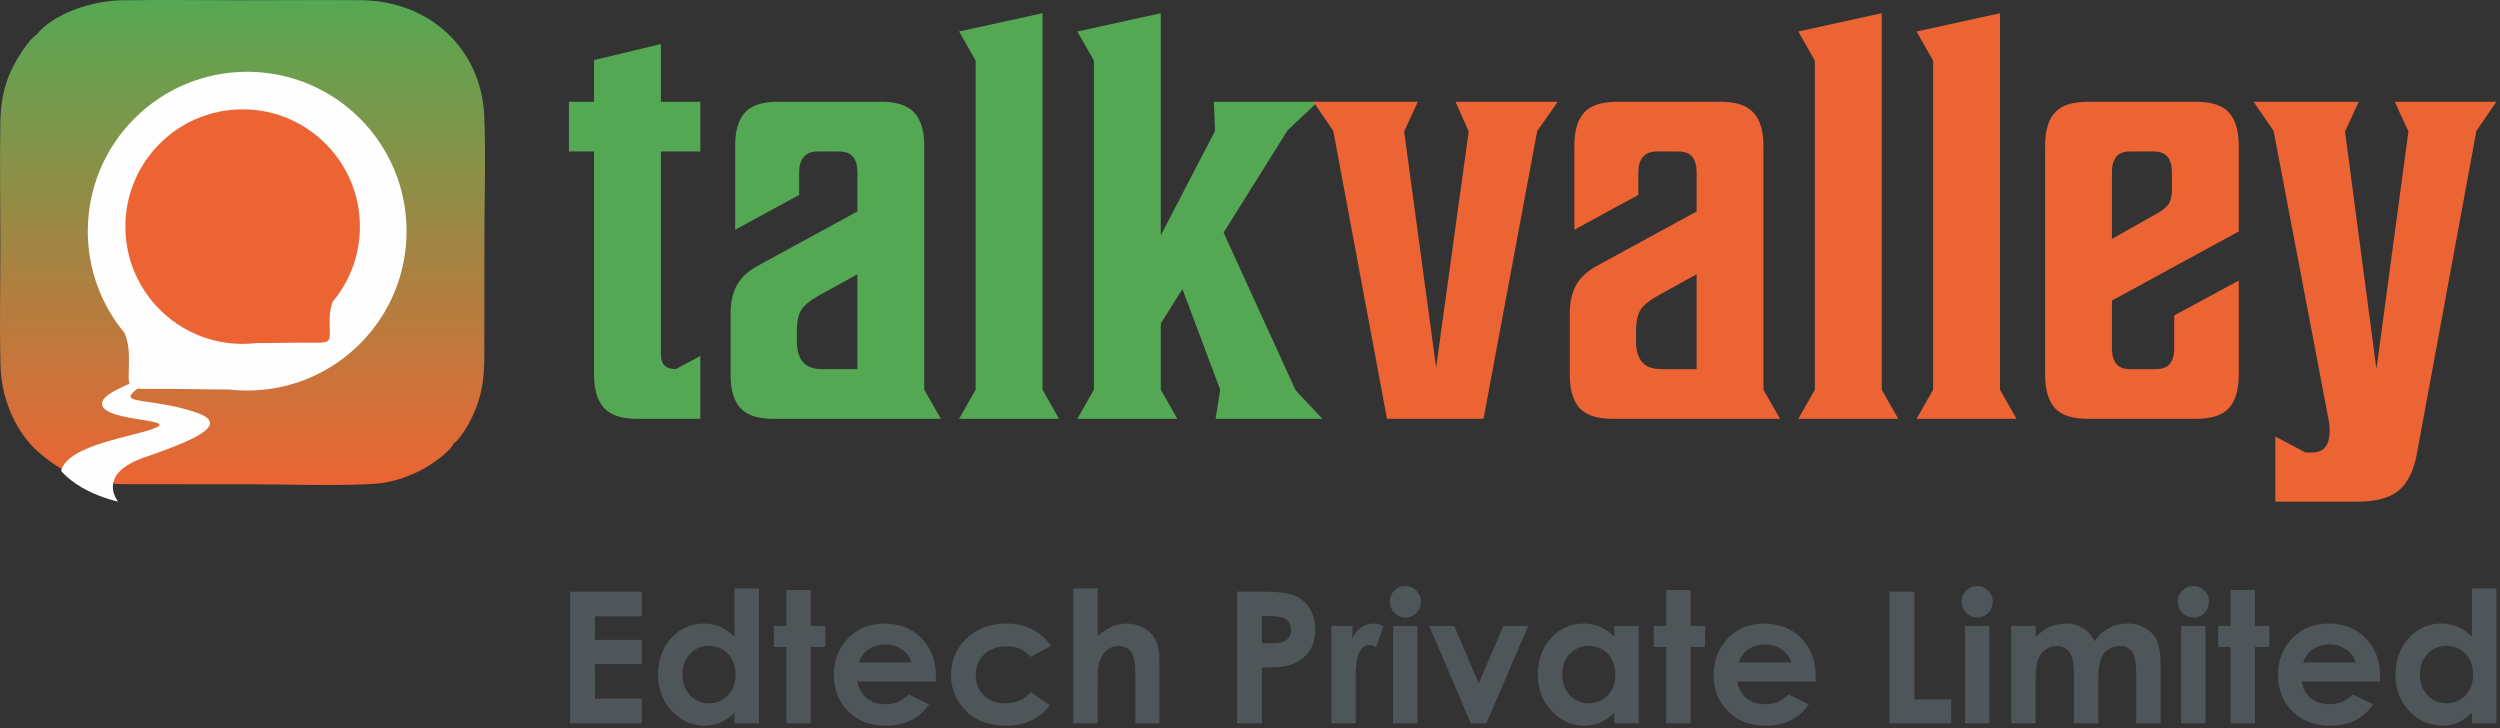 <svg width="230" height="67" viewBox="0 0 230 67" fill="none" xmlns="http://www.w3.org/2000/svg">
<rect x="0" y="0" width="230" height="67" fill="#333333" stroke="none"/>
<path d="M60.803 32.645C60.803 33.521 61.258 33.959 62.169 33.959L64.429 32.75V38.532H58.595C57.194 38.532 56.186 38.199 55.573 37.533C54.96 36.867 54.653 35.852 54.653 34.485V13.935H52.341V9.363H54.653V5.526L60.803 4.054V9.363H64.429V13.935H60.803V32.645V32.645ZM67.215 28.809C67.215 27.828 67.399 26.986 67.766 26.286C68.134 25.585 68.756 24.99 69.632 24.499L78.882 19.454V15.827C78.882 15.231 78.751 14.767 78.488 14.434C78.225 14.101 77.778 13.935 77.148 13.935H75.256C74.66 13.935 74.222 14.101 73.942 14.434C73.662 14.767 73.522 15.231 73.522 15.827V17.929L67.635 21.135V13.409C67.635 12.043 67.933 11.027 68.528 10.361C69.124 9.695 70.14 9.363 71.577 9.363H81.09C82.491 9.363 83.498 9.695 84.112 10.361C84.725 11.027 85.032 12.043 85.032 13.409V35.852L86.556 38.532H71.156C69.72 38.532 68.704 38.199 68.108 37.533C67.512 36.867 67.215 35.852 67.215 34.485V28.809V28.809ZM78.882 33.959V25.235L75.256 27.232C74.52 27.652 74.012 28.073 73.732 28.493C73.451 28.914 73.311 29.579 73.311 30.491V31.437C73.311 32.242 73.495 32.864 73.863 33.302C74.231 33.74 74.818 33.959 75.624 33.959H78.882V33.959ZM95.911 35.852L97.435 38.532H88.237L89.761 35.852V5.578L88.237 2.898L95.911 1.216V35.852ZM106.79 21.661L111.783 12.043L111.678 9.363H121.243L118.458 11.99L112.571 21.398L119.194 35.904L121.664 38.532H111.836L112.256 35.852L108.787 26.601L106.79 29.755V35.852L108.315 38.532H99.117L100.641 35.852V5.578L99.117 2.898L106.79 1.216V21.661V21.661Z" fill="#55A853"/>
<path d="M127.603 38.532L122.663 12.043L120.823 9.363H130.441L129.18 12.095L132.123 33.802L135.119 12.095L133.91 9.363H143.318L141.425 12.043L136.485 38.532H127.603V38.532ZM144.421 28.809C144.421 27.828 144.605 26.986 144.973 26.286C145.341 25.585 145.963 24.99 146.839 24.499L156.089 19.454V15.827C156.089 15.231 155.957 14.767 155.695 14.434C155.432 14.101 154.985 13.935 154.354 13.935H152.462C151.867 13.935 151.429 14.101 151.149 14.434C150.868 14.767 150.728 15.231 150.728 15.827V17.929L144.842 21.135V13.409C144.842 12.043 145.139 11.027 145.735 10.361C146.331 9.695 147.347 9.363 148.784 9.363H158.297C159.698 9.363 160.705 9.695 161.318 10.361C161.931 11.027 162.238 12.043 162.238 13.409V35.852L163.762 38.532H148.363C146.926 38.532 145.91 38.199 145.315 37.533C144.719 36.867 144.421 35.852 144.421 34.485V28.809V28.809ZM156.089 33.959V25.235L152.462 27.232C151.727 27.652 151.218 28.073 150.938 28.493C150.658 28.914 150.518 29.579 150.518 30.491V31.437C150.518 32.242 150.702 32.864 151.07 33.302C151.437 33.74 152.024 33.959 152.83 33.959H156.089V33.959ZM173.117 35.852L174.642 38.532H165.444L166.968 35.852V5.578L165.444 2.898L173.117 1.216V35.852V35.852ZM183.997 35.852L185.521 38.532H176.323L177.847 35.852V5.578L176.323 2.898L183.997 1.216V35.852V35.852ZM205.966 21.293L194.298 27.652V32.067C194.298 32.663 194.43 33.127 194.692 33.46C194.955 33.793 195.384 33.959 195.98 33.959H198.345C198.941 33.959 199.37 33.793 199.633 33.46C199.895 33.127 200.027 32.663 200.027 32.067V29.019L205.966 25.813V34.485C205.966 35.852 205.668 36.867 205.072 37.533C204.477 38.199 203.461 38.532 202.024 38.532H192.09C190.654 38.532 189.638 38.199 189.042 37.533C188.447 36.867 188.149 35.852 188.149 34.485V13.409C188.149 12.043 188.447 11.027 189.042 10.361C189.638 9.695 190.654 9.363 192.09 9.363H202.024C203.461 9.363 204.477 9.695 205.072 10.361C205.668 11.027 205.966 12.043 205.966 13.409V21.293ZM194.298 21.976L198.503 19.611C198.993 19.331 199.335 19.042 199.528 18.744C199.72 18.446 199.816 17.999 199.816 17.404V15.827C199.816 15.231 199.685 14.767 199.422 14.434C199.16 14.101 198.713 13.935 198.082 13.935H195.98C195.384 13.935 194.955 14.101 194.692 14.434C194.43 14.767 194.298 15.231 194.298 15.827V21.976V21.976ZM222.364 41.685C222.083 43.262 221.531 44.401 220.708 45.102C219.884 45.802 218.615 46.152 216.897 46.152H209.329V40.161L212.115 41.633H212.693C213.429 41.633 213.911 41.344 214.138 40.766C214.366 40.188 214.392 39.443 214.217 38.532L209.172 12.043L207.332 9.363H217.003L215.741 12.095L218.632 33.959L221.575 12.095L220.314 9.363H229.669L227.829 12.043L222.364 41.685V41.685Z" fill="#EC6433"/>
<path fill-rule="evenodd" clip-rule="evenodd" d="M41.733 40.806C42.446 40.312 43.388 38.627 43.814 37.498C44.401 35.942 44.562 34.507 44.561 32.68C44.559 29.01 44.563 25.341 44.565 21.671C44.567 18.082 44.706 14.213 44.552 10.658C44.289 4.608 39.628 0.066 33.183 0.018C29.519 -0.01 25.841 0.022 22.174 0.023C18.519 0.025 14.814 -0.034 11.165 0.03C8.369 0.078 4.834 1.307 3.364 3.189C2.669 3.594 1.542 5.39 1.031 6.471C0.382 7.848 0.063 9.439 0.033 11.156C-0.033 14.885 0.035 18.678 0.036 22.413C0.038 26.13 -0.054 29.971 0.049 33.672C0.145 37.098 1.725 39.98 3.45 41.508C5.559 43.376 7.754 44.541 11.661 44.547C15.412 44.553 19.165 44.55 22.917 44.552C26.552 44.553 30.589 44.72 34.176 44.528C35.84 44.439 37.202 44.011 38.535 43.356C39.637 42.815 41.387 41.584 41.733 40.806Z" fill="url(#paint0_linear)"/>
<path d="M18.061 37.952C14.353 36.674 11.23 37.149 12.193 36.148C12.904 35.409 14.277 34.797 14.857 34.56C14.479 34.562 14.101 34.575 13.724 34.6C13.056 34.831 9.783 36.002 9.442 36.889C8.708 38.795 16.227 38.478 14.393 39.325C12.614 40.147 6.171 40.869 5.624 43.33C6.11 43.882 6.753 44.4 7.552 44.862C8.534 45.429 9.662 45.858 10.865 46.153C10.58 45.777 9.102 43.529 13.293 42.078C17.878 40.489 21.264 39.056 18.061 37.952V37.952Z" fill="#FEFEFE"/>
<path fill-rule="evenodd" clip-rule="evenodd" d="M21.026 35.831C19.305 35.843 17.433 35.778 15.327 35.779C11.053 35.781 11.946 36.08 11.859 32.606C11.841 31.873 11.695 31.236 11.48 30.659C9.356 28.115 8.077 24.841 8.077 21.267C8.077 13.169 14.642 6.604 22.741 6.604C24.463 6.604 26.114 6.902 27.649 7.447L27.771 7.489C27.94 7.551 28.106 7.616 28.271 7.684L28.414 7.742C33.696 9.959 37.404 15.18 37.404 21.267C37.404 29.366 30.84 35.931 22.741 35.931C22.161 35.931 21.588 35.896 21.026 35.831Z" fill="#FEFEFE"/>
<path d="M52.447 54.434H59.057V56.694H54.74V58.869H59.057V61.095H54.74V64.282H59.057V66.542H52.447V54.434V54.434ZM67.573 54.13H69.816V66.542H67.573V65.589C67.134 66.005 66.693 66.303 66.252 66.486C65.811 66.668 65.33 66.761 64.816 66.761C63.655 66.761 62.655 66.314 61.809 65.418C60.963 64.524 60.541 63.411 60.541 62.082C60.541 60.702 60.951 59.572 61.769 58.689C62.587 57.81 63.579 57.368 64.748 57.368C65.288 57.368 65.791 57.469 66.263 57.669C66.736 57.871 67.171 58.175 67.573 58.577V54.13V54.13ZM65.21 59.426C64.512 59.426 63.933 59.67 63.475 60.162C63.014 60.651 62.784 61.28 62.784 62.048C62.784 62.821 63.017 63.456 63.486 63.956C63.956 64.454 64.532 64.704 65.218 64.704C65.923 64.704 66.511 64.459 66.974 63.967C67.441 63.478 67.674 62.834 67.674 62.039C67.674 61.261 67.441 60.631 66.974 60.148C66.511 59.667 65.921 59.426 65.21 59.426V59.426ZM72.348 54.282H74.591V57.587H75.923V59.527H74.591V66.542H72.348V59.527H71.201V57.587H72.348V54.282ZM86.097 62.697H78.888C78.992 63.335 79.27 63.844 79.72 64.223C80.169 64.6 80.746 64.788 81.443 64.788C82.28 64.788 82.997 64.493 83.598 63.903L85.481 64.794C85.012 65.463 84.447 65.957 83.792 66.281C83.135 66.601 82.356 66.761 81.454 66.761C80.055 66.761 78.913 66.32 78.033 65.434C77.154 64.552 76.713 63.445 76.713 62.115C76.713 60.752 77.154 59.62 78.033 58.72C78.913 57.818 80.015 57.368 81.344 57.368C82.753 57.368 83.899 57.818 84.782 58.715C85.664 59.614 86.106 60.797 86.106 62.273L86.097 62.697V62.697ZM83.862 60.943C83.714 60.454 83.421 60.055 82.986 59.749C82.547 59.442 82.041 59.291 81.462 59.291C80.836 59.291 80.288 59.462 79.813 59.808C79.518 60.021 79.242 60.401 78.989 60.943H83.862V60.943ZM96.699 59.409L94.83 60.437C94.478 60.069 94.132 59.816 93.79 59.673C93.447 59.529 93.045 59.459 92.584 59.459C91.743 59.459 91.063 59.709 90.546 60.207C90.026 60.707 89.768 61.345 89.768 62.126C89.768 62.886 90.018 63.504 90.515 63.984C91.016 64.465 91.67 64.704 92.483 64.704C93.486 64.704 94.267 64.361 94.83 63.675L96.597 64.889C95.636 66.137 94.281 66.761 92.531 66.761C90.954 66.761 89.72 66.294 88.829 65.364C87.938 64.434 87.491 63.346 87.491 62.098C87.491 61.233 87.708 60.437 88.14 59.709C88.576 58.981 89.18 58.408 89.959 57.992C90.734 57.577 91.603 57.368 92.564 57.368C93.455 57.368 94.253 57.545 94.962 57.9C95.67 58.254 96.249 58.757 96.699 59.409V59.409ZM98.742 54.13H100.985V58.504C101.423 58.124 101.862 57.841 102.306 57.652C102.747 57.464 103.196 57.368 103.649 57.368C104.535 57.368 105.282 57.675 105.889 58.29C106.409 58.821 106.668 59.602 106.668 60.631V66.542H104.458V62.621C104.458 61.587 104.411 60.884 104.313 60.519C104.214 60.151 104.045 59.878 103.806 59.695C103.571 59.516 103.275 59.426 102.927 59.426C102.474 59.426 102.084 59.578 101.758 59.878C101.435 60.179 101.21 60.589 101.083 61.109C101.018 61.379 100.985 61.991 100.985 62.95V66.542H98.742V54.13V54.13ZM113.801 54.434H116.249C117.572 54.434 118.525 54.555 119.11 54.8C119.694 55.044 120.158 55.441 120.495 55.986C120.832 56.531 121.001 57.186 121.001 57.95C121.001 58.796 120.779 59.498 120.335 60.058C119.894 60.617 119.293 61.008 118.531 61.227C118.084 61.354 117.272 61.415 116.094 61.415V66.542H113.801V54.434V54.434ZM116.094 59.173H116.833C117.415 59.173 117.817 59.131 118.044 59.049C118.272 58.965 118.449 58.83 118.582 58.639C118.711 58.448 118.775 58.217 118.775 57.944C118.775 57.475 118.593 57.132 118.227 56.919C117.963 56.758 117.468 56.677 116.749 56.677H116.094V59.173ZM122.485 57.587H124.425V58.726C124.633 58.282 124.908 57.944 125.251 57.714C125.596 57.484 125.973 57.368 126.381 57.368C126.67 57.368 126.974 57.444 127.291 57.599L126.594 59.538C126.333 59.406 126.116 59.341 125.948 59.341C125.605 59.341 125.313 59.555 125.077 59.982C124.838 60.409 124.72 61.247 124.72 62.495L124.728 62.93V66.542H122.485V57.587V57.587ZM129.292 53.911C129.686 53.911 130.023 54.055 130.304 54.339C130.588 54.622 130.729 54.965 130.729 55.37C130.729 55.769 130.588 56.109 130.31 56.39C130.032 56.671 129.698 56.812 129.307 56.812C128.907 56.812 128.568 56.669 128.286 56.382C128.003 56.095 127.862 55.746 127.862 55.336C127.862 54.943 128.003 54.608 128.281 54.33C128.559 54.052 128.896 53.911 129.292 53.911V53.911ZM128.166 57.587H130.409V66.542H128.166V57.587ZM131.491 57.587H133.79L136.044 62.871L138.317 57.587H140.597L136.743 66.542H135.31L131.491 57.587V57.587ZM148.514 57.587H150.757V66.542H148.514V65.589C148.075 66.005 147.634 66.303 147.193 66.486C146.752 66.668 146.271 66.761 145.757 66.761C144.596 66.761 143.596 66.314 142.75 65.418C141.904 64.524 141.482 63.411 141.482 62.082C141.482 60.702 141.892 59.572 142.71 58.689C143.528 57.81 144.52 57.368 145.69 57.368C146.229 57.368 146.732 57.469 147.204 57.669C147.677 57.869 148.112 58.172 148.514 58.571V57.587ZM146.151 59.426C145.453 59.426 144.874 59.67 144.416 60.162C143.956 60.651 143.725 61.28 143.725 62.048C143.725 62.821 143.958 63.456 144.428 63.956C144.897 64.454 145.473 64.704 146.159 64.704C146.865 64.704 147.452 64.459 147.915 63.967C148.382 63.478 148.615 62.834 148.615 62.039C148.615 61.261 148.382 60.631 147.915 60.148C147.452 59.667 146.862 59.426 146.151 59.426V59.426ZM153.289 54.282H155.532V57.587H156.864V59.527H155.532V66.542H153.289V59.527H152.142V57.587H153.289V54.282ZM167.038 62.697H159.829C159.933 63.335 160.211 63.844 160.661 64.223C161.111 64.6 161.687 64.788 162.384 64.788C163.221 64.788 163.938 64.493 164.539 63.903L166.423 64.794C165.953 65.463 165.388 65.957 164.733 66.281C164.076 66.601 163.297 66.761 162.395 66.761C160.996 66.761 159.854 66.32 158.975 65.434C158.095 64.552 157.654 63.445 157.654 62.115C157.654 60.752 158.095 59.62 158.975 58.72C159.854 57.818 160.956 57.368 162.286 57.368C163.694 57.368 164.84 57.818 165.723 58.715C166.605 59.614 167.047 60.797 167.047 62.273L167.038 62.697ZM164.804 60.943C164.655 60.454 164.363 60.055 163.927 59.749C163.489 59.442 162.982 59.291 162.403 59.291C161.777 59.291 161.229 59.462 160.754 59.808C160.459 60.021 160.183 60.401 159.931 60.943H164.804V60.943ZM173.826 54.434H176.119V64.35H179.509V66.542H173.826V54.434V54.434ZM181.9 53.911C182.294 53.911 182.631 54.055 182.912 54.339C183.196 54.622 183.336 54.965 183.336 55.37C183.336 55.769 183.196 56.109 182.917 56.39C182.639 56.671 182.305 56.812 181.914 56.812C181.515 56.812 181.175 56.669 180.894 56.382C180.61 56.095 180.47 55.746 180.47 55.336C180.47 54.943 180.61 54.608 180.888 54.33C181.166 54.052 181.504 53.911 181.9 53.911V53.911ZM180.773 57.587H183.016V66.542H180.773V57.587ZM185.034 57.587H187.277V58.633C187.662 58.209 188.089 57.891 188.561 57.683C189.031 57.472 189.545 57.368 190.101 57.368C190.66 57.368 191.169 57.506 191.619 57.781C192.072 58.057 192.434 58.461 192.71 58.99C193.067 58.461 193.505 58.057 194.025 57.781C194.545 57.506 195.115 57.368 195.731 57.368C196.369 57.368 196.931 57.517 197.414 57.812C197.901 58.107 198.246 58.495 198.46 58.97C198.671 59.448 198.777 60.224 198.777 61.297V66.542H196.535V62.017C196.535 61.005 196.408 60.319 196.152 59.962C195.897 59.605 195.511 59.426 195.003 59.426C194.612 59.426 194.264 59.535 193.957 59.754C193.648 59.971 193.418 60.274 193.269 60.659C193.12 61.045 193.044 61.663 193.044 62.517V66.542H190.801V62.222C190.801 61.424 190.742 60.845 190.621 60.488C190.503 60.128 190.324 59.864 190.087 59.687C189.848 59.513 189.559 59.426 189.222 59.426C188.845 59.426 188.502 59.535 188.196 59.757C187.887 59.979 187.659 60.288 187.505 60.688C187.353 61.086 187.277 61.716 187.277 62.573V66.542H185.034V57.587V57.587ZM201.793 53.911C202.187 53.911 202.523 54.055 202.805 54.339C203.089 54.622 203.229 54.965 203.229 55.37C203.229 55.769 203.089 56.109 202.81 56.39C202.532 56.671 202.198 56.812 201.807 56.812C201.408 56.812 201.068 56.669 200.787 56.382C200.503 56.095 200.362 55.746 200.362 55.336C200.362 54.943 200.503 54.608 200.781 54.33C201.059 54.052 201.397 53.911 201.793 53.911V53.911ZM200.666 57.587H202.909V66.542H200.666V57.587ZM205.213 54.282H207.456V57.587H208.788V59.527H207.456V66.542H205.213V59.527H204.067V57.587H205.213V54.282ZM218.963 62.697H211.753C211.857 63.335 212.136 63.844 212.586 64.223C213.035 64.6 213.611 64.788 214.308 64.788C215.146 64.788 215.862 64.493 216.464 63.903L218.347 64.794C217.878 65.463 217.313 65.957 216.658 66.281C216 66.601 215.222 66.761 214.32 66.761C212.92 66.761 211.779 66.32 210.899 65.434C210.02 64.552 209.578 63.445 209.578 62.115C209.578 60.752 210.02 59.62 210.899 58.72C211.779 57.818 212.881 57.368 214.21 57.368C215.618 57.368 216.765 57.818 217.647 58.715C218.53 59.614 218.971 60.797 218.971 62.273L218.963 62.697ZM216.728 60.943C216.579 60.454 216.287 60.055 215.852 59.749C215.413 59.442 214.907 59.291 214.328 59.291C213.701 59.291 213.153 59.462 212.678 59.808C212.383 60.021 212.108 60.401 211.855 60.943H216.728V60.943ZM227.422 54.13H229.665V66.542H227.422V65.589C226.984 66.005 226.543 66.303 226.101 66.486C225.66 66.668 225.18 66.761 224.665 66.761C223.505 66.761 222.504 66.314 221.658 65.418C220.812 64.524 220.391 63.411 220.391 62.082C220.391 60.702 220.801 59.572 221.619 58.689C222.437 57.81 223.429 57.368 224.598 57.368C225.137 57.368 225.641 57.469 226.113 57.669C226.585 57.871 227.021 58.175 227.422 58.577V54.13V54.13ZM225.059 59.426C224.362 59.426 223.783 59.67 223.325 60.162C222.864 60.651 222.633 61.28 222.633 62.048C222.633 62.821 222.866 63.456 223.336 63.956C223.805 64.454 224.381 64.704 225.067 64.704C225.773 64.704 226.36 64.459 226.824 63.967C227.29 63.478 227.523 62.834 227.523 62.039C227.523 61.261 227.29 60.631 226.824 60.148C226.36 59.667 225.77 59.426 225.059 59.426V59.426Z" fill="#4E565A"/>
<path fill-rule="evenodd" clip-rule="evenodd" d="M23.583 31.562C24.849 31.571 26.226 31.523 27.776 31.524C30.921 31.526 30.264 31.745 30.327 29.19C30.341 28.65 30.448 28.182 30.606 27.757C32.169 25.886 33.11 23.477 33.11 20.848C33.11 14.889 28.28 10.059 22.321 10.059C21.055 10.059 19.84 10.279 18.71 10.68L18.62 10.711C18.497 10.756 18.374 10.804 18.252 10.854L18.147 10.897C14.261 12.528 11.533 16.369 11.533 20.848C11.533 26.806 16.363 31.636 22.321 31.636C22.748 31.636 23.169 31.61 23.583 31.562Z" fill="#EC6433"/>
<defs>
<linearGradient id="paint0_linear" x1="22.312" y1="44.62" x2="22.312" y2="0" gradientUnits="userSpaceOnUse">
<stop stop-color="#EC6433"/>
<stop offset="1" stop-color="#55A853"/>
</linearGradient>
</defs>
</svg>
